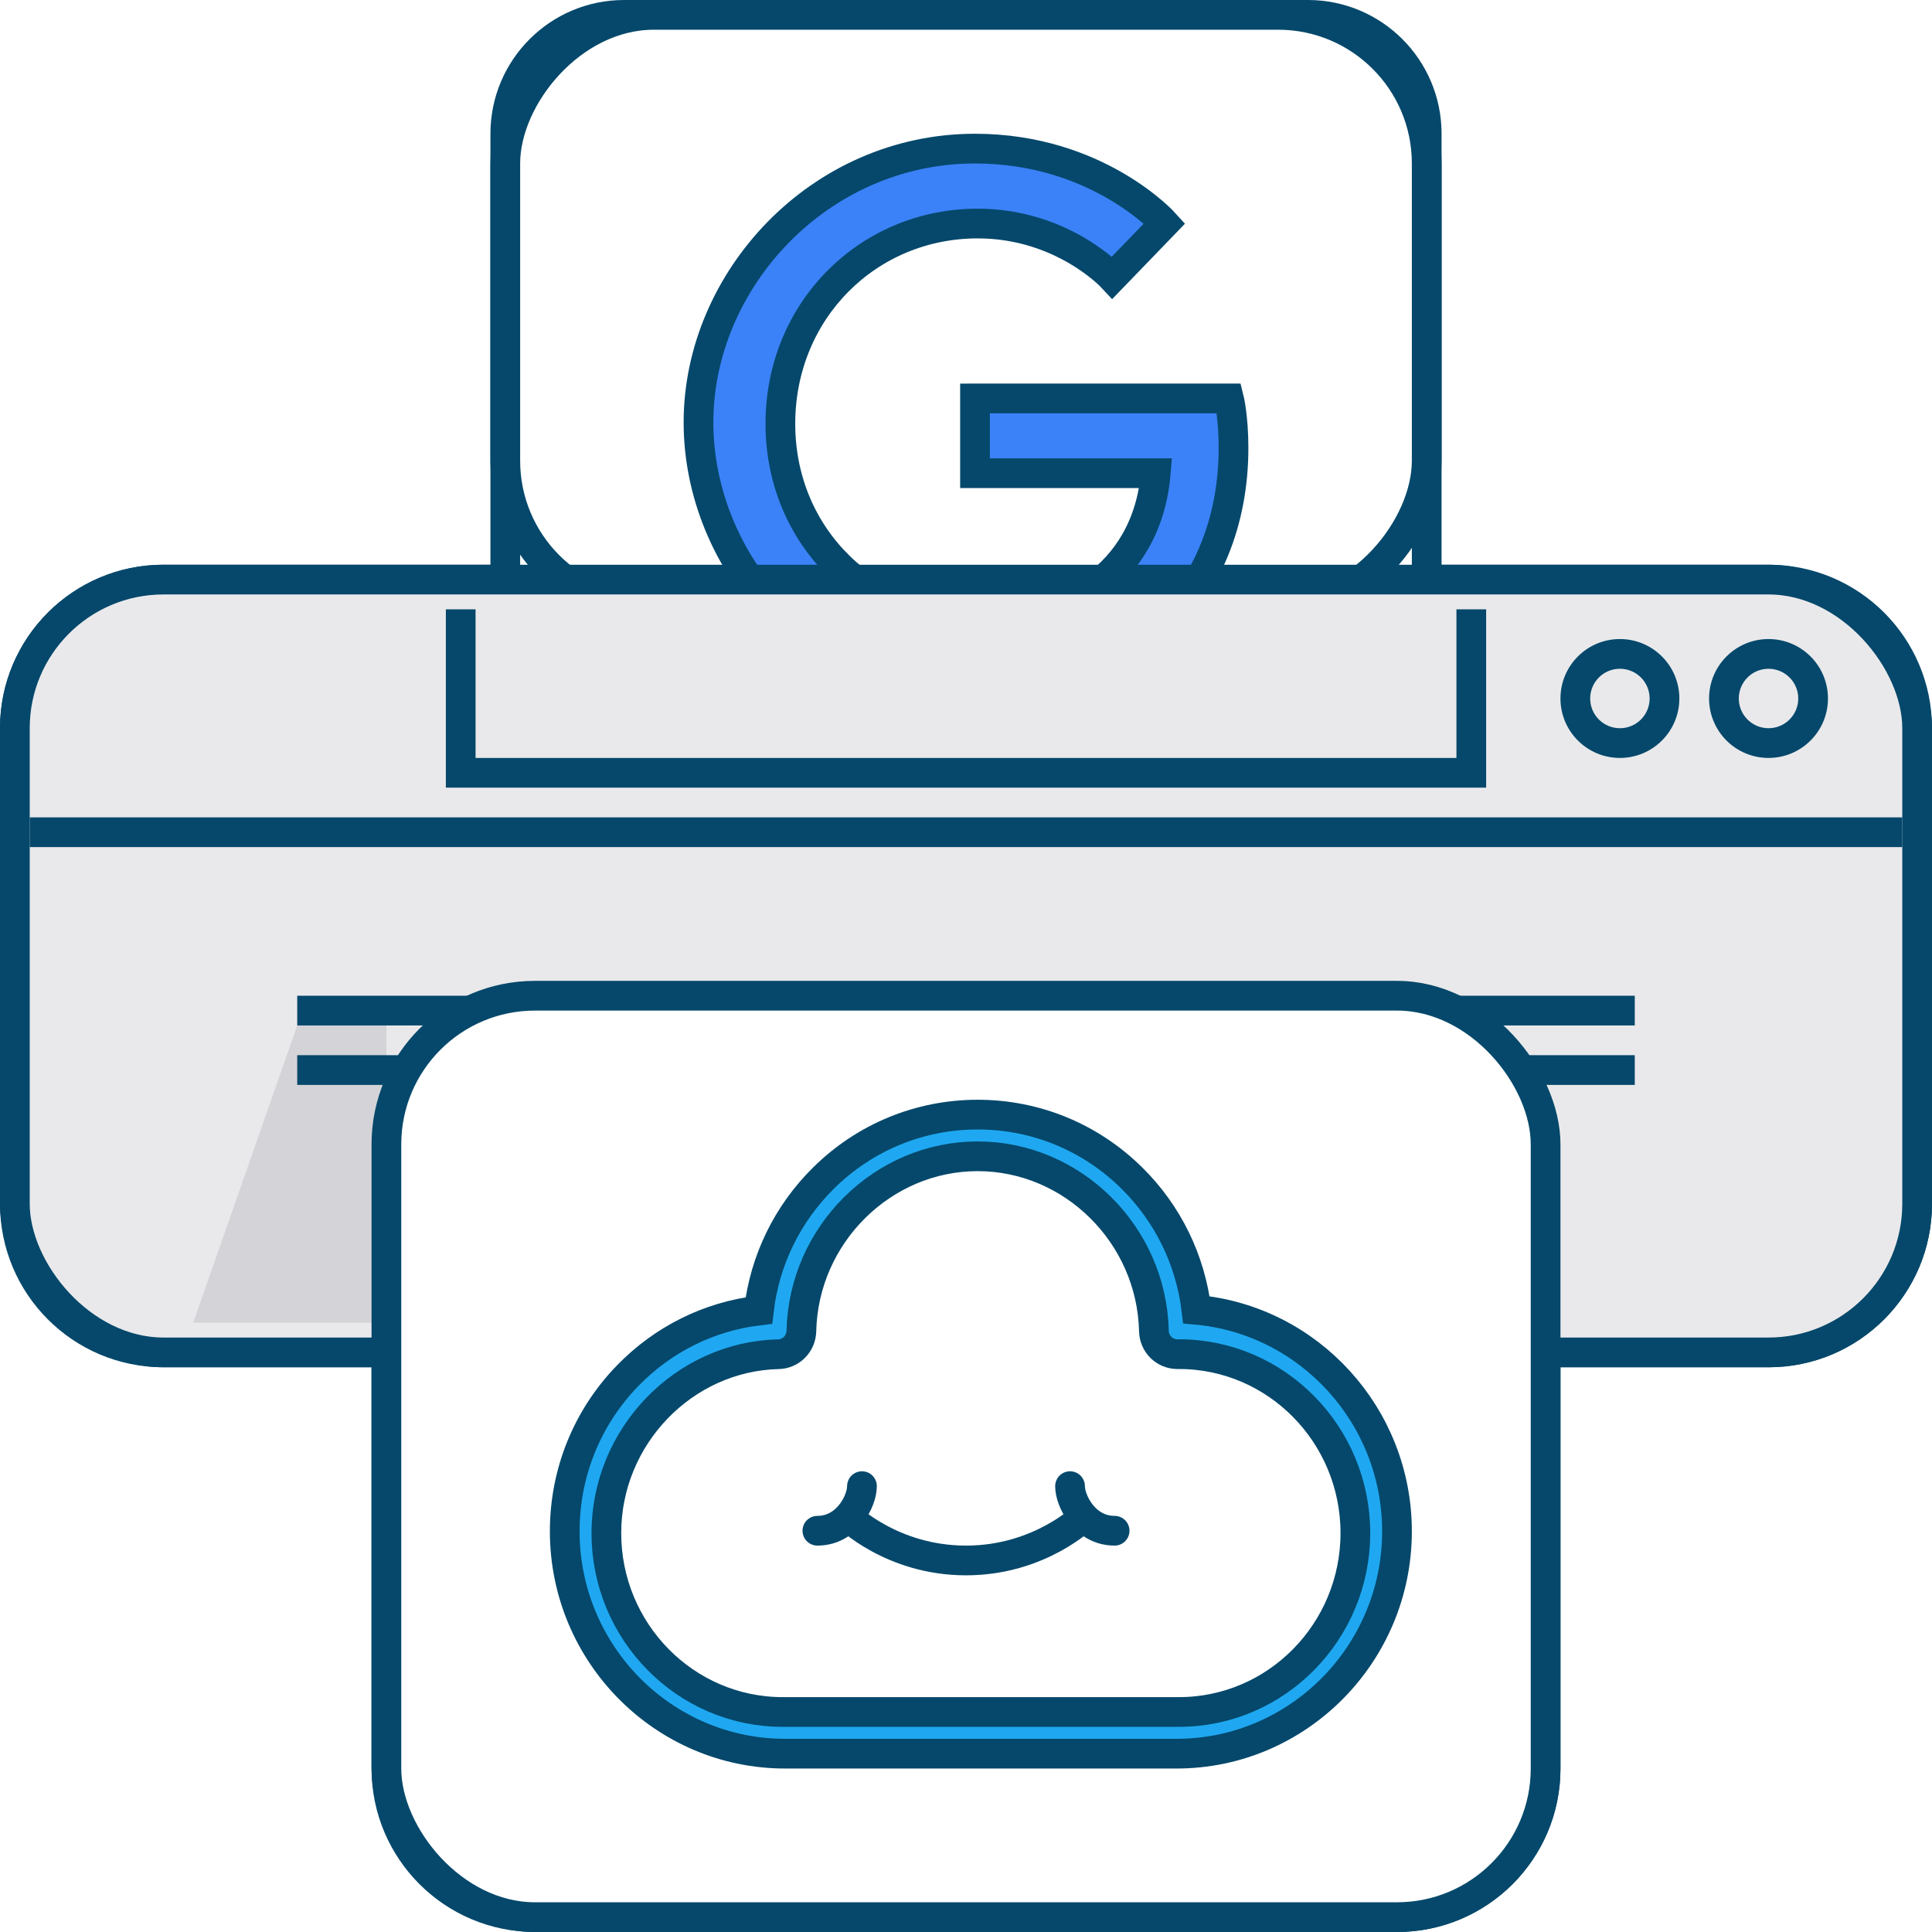 <?xml version="1.0" encoding="UTF-8" standalone="no"?>
<svg width="130px" height="130px" viewBox="0 0 130 130" version="1.1" xmlns="http://www.w3.org/2000/svg" xmlns:xlink="http://www.w3.org/1999/xlink" xmlns:sketch="http://www.bohemiancoding.com/sketch/ns">
    <!-- Generator: Sketch 3.4.2 (15857) - http://www.bohemiancoding.com/sketch -->
    <title>ungoogle</title>
    <desc>Created with Sketch.</desc>
    <defs>
        <filter x="-50%" y="-50%" width="200%" height="200%" filterUnits="objectBoundingBox" id="filter-1">
            <feOffset dx="6" dy="0" in="SourceAlpha" result="shadowOffsetInner1"></feOffset>
            <feGaussianBlur stdDeviation="0" in="shadowOffsetInner1" result="shadowBlurInner1"></feGaussianBlur>
            <feComposite in="shadowBlurInner1" in2="SourceAlpha" operator="arithmetic" k2="-1" k3="1" result="shadowInnerInner1"></feComposite>
            <feColorMatrix values="0 0 0 0 0.827   0 0 0 0 0.827   0 0 0 0 0.847  0 0 0 0.7 0" in="shadowInnerInner1" type="matrix" result="shadowMatrixInner1"></feColorMatrix>
            <feOffset dx="-6" dy="0" in="SourceAlpha" result="shadowOffsetInner2"></feOffset>
            <feGaussianBlur stdDeviation="0" in="shadowOffsetInner2" result="shadowBlurInner2"></feGaussianBlur>
            <feComposite in="shadowBlurInner2" in2="SourceAlpha" operator="arithmetic" k2="-1" k3="1" result="shadowInnerInner2"></feComposite>
            <feColorMatrix values="0 0 0 0 1   0 0 0 0 1   0 0 0 0 1  0 0 0 0.35 0" in="shadowInnerInner2" type="matrix" result="shadowMatrixInner2"></feColorMatrix>
            <feMerge>
                <feMergeNode in="SourceGraphic"></feMergeNode>
                <feMergeNode in="shadowMatrixInner1"></feMergeNode>
                <feMergeNode in="shadowMatrixInner2"></feMergeNode>
            </feMerge>
        </filter>
    </defs>
    <g id="Page-1" stroke="none" stroke-width="1" fill="none" fill-rule="evenodd" sketch:type="MSPage">
        <g id="Artboard-1" sketch:type="MSArtboardGroup" transform="translate(-825, -613)">
            <g id="icons" sketch:type="MSLayerGroup" transform="translate(316, 355)">
                <g id="ungoogle" transform="translate(510, 259)">
                    <path d="M25,90 L9.991,90 C4.473,90 0,85.522 0,80.005 L0,47.995 C0,42.475 4.481,38 9.991,38 L33,38 L33,7.998 C33,3.585 36.579,0 40.994,0 L87.006,0 C91.421,0 95,3.581 95,7.998 L95,38 L118.009,38 C123.527,38 128,42.478 128,47.995 L128,80.005 C128,85.525 123.519,90 118.009,90 L103,90 L103,118.004 C103,123.525 98.526,128 93.002,128 L34.998,128 C29.476,128 25,123.516 25,118.004 L25,90 Z" id="Mask" stroke="#05486B" stroke-width="2" fill="#FFFFFF" sketch:type="MSShapeGroup"></path>
                    <g id="Rectangle-85-+-Shape" transform="translate(33, 0)" stroke="#05486B" stroke-width="2" sketch:type="MSShapeGroup">
                        <rect id="Mask" fill="#FFFFFF" transform="translate(31, 20) scale(1, -1) translate(-31, -20) " x="0" y="0" width="62" height="40" rx="10"></rect>
                        <path d="M31.606,25.811 L31.606,30.838 L43.767,30.838 C43.174,37.887 37.309,40.893 31.773,40.893 C24.691,40.893 18.51,35.32 18.51,27.51 C18.51,19.901 24.402,14.041 31.789,14.041 C37.488,14.041 40.846,17.674 40.846,17.674 L44.366,14.029 C44.366,14.029 39.848,9 31.609,9 C21.117,9 13,17.855 13,27.42 C13,36.793 20.635,45.932 31.876,45.932 C41.763,45.932 49,39.159 49,29.144 C49,27.031 48.693,25.81 48.693,25.81 L31.606,25.811 Z" id="Shape" fill="#3B82F8"></path>
                    </g>
                    <rect id="Rectangle-84" stroke="#05486B" stroke-width="2" fill="#E9E9EB" filter="url(#filter-1)" sketch:type="MSShapeGroup" x="0" y="38" width="128" height="52" rx="10"></rect>
                    <path d="M25,68 L25,88 L12,88 L19,68 L25,68 Z" id="Path-82" fill="#D3D3D8" sketch:type="MSShapeGroup"></path>
                    <path d="M19,70 L109,70 L109,72 L19,72 L19,70 Z M1,54 L127,54 L127,56 L1,56 L1,54 Z M19,66 L109,66 L109,68 L19,68 L19,66 Z M29,52 L29,40 L31,40 L31,50 L97,50 L97,40 L99,40 L99,52 L29,52 Z M118,48 C119.105,48 120,47.105 120,46 C120,44.895 119.105,44 118,44 C116.895,44 116,44.895 116,46 C116,47.105 116.895,48 118,48 Z M118,50 C115.791,50 114,48.209 114,46 C114,43.791 115.791,42 118,42 C120.209,42 122,43.791 122,46 C122,48.209 120.209,50 118,50 Z M108,48 C109.105,48 110,47.105 110,46 C110,44.895 109.105,44 108,44 C106.895,44 106,44.895 106,46 C106,47.105 106.895,48 108,48 Z M108,50 L108,50 C105.791,50 104,48.209 104,46 C104,43.791 105.791,42 108,42 C110.209,42 112,43.791 112,46 C112,48.209 110.209,50 108,50 L108,50 Z" id="Rectangle-86" fill="#05486B" sketch:type="MSShapeGroup"></path>
                    <rect id="Rectangle-85" stroke="#05486B" stroke-width="2" fill="#FFFFFF" sketch:type="MSShapeGroup" x="25" y="66" width="78" height="62" rx="10"></rect>
                    <g id="cozy-logo" transform="translate(37, 74)">
                        <path d="M14.828,43 C6.65,43 0,36.288 0,28.037 C0,24.102 1.501,20.385 4.229,17.573 C6.619,15.111 9.714,13.579 13.063,13.181 C13.458,9.801 14.975,6.677 17.416,4.267 C20.203,1.513 23.886,0 27.785,0 C31.684,0 35.368,1.513 38.155,4.266 C40.586,6.666 42.098,9.773 42.504,13.134 C50.058,13.817 56,20.241 56,28.038 C56,36.288 49.345,43 41.171,43 L14.828,43 Z M41.222,40.195 L41.336,40.195 C47.878,40.195 53.2,34.794 53.2,28.156 C53.2,21.518 47.878,16.118 41.336,16.118 L41.217,16.118 C40.363,16.118 39.663,15.428 39.644,14.559 C39.496,8.076 34.177,2.804 27.784,2.804 C21.391,2.804 16.069,8.078 15.923,14.562 C15.904,15.414 15.227,16.102 14.385,16.121 C7.997,16.271 2.8,21.669 2.8,28.157 C2.8,34.795 8.122,40.196 14.664,40.196 L14.761,40.196 L14.798,40.193 C14.832,40.193 14.866,40.193 14.9,40.196 L41.219,40.196 L41.222,40.195 Z" id="cozy-black-white" stroke="#05486B" stroke-width="2" fill="#1FA8F1" sketch:type="MSShapeGroup"></path>
                        <g id="Path-69-+-Path-70-+-Path-70" transform="translate(17, 25)" stroke="#05486B" stroke-width="2" sketch:type="MSShapeGroup">
                            <path d="M2,2 C2,2 5,5 10,5 C15,5 18,2 18,2" id="Path-69"></path>
                            <path d="M0,3 C2,3 3,1 3,0" id="Path-70" stroke-linecap="round"></path>
                            <path d="M17,3 C19,3 20,1 20,0" id="Path-70" stroke-linecap="round" transform="translate(18.5, 1.5) scale(-1, 1) translate(-18.5, -1.5) "></path>
                        </g>
                        <g id="Path-69-+-Path-70-+-Path-70" transform="translate(16, 24)"></g>
                    </g>
                </g>
            </g>
        </g>
    </g>
</svg>